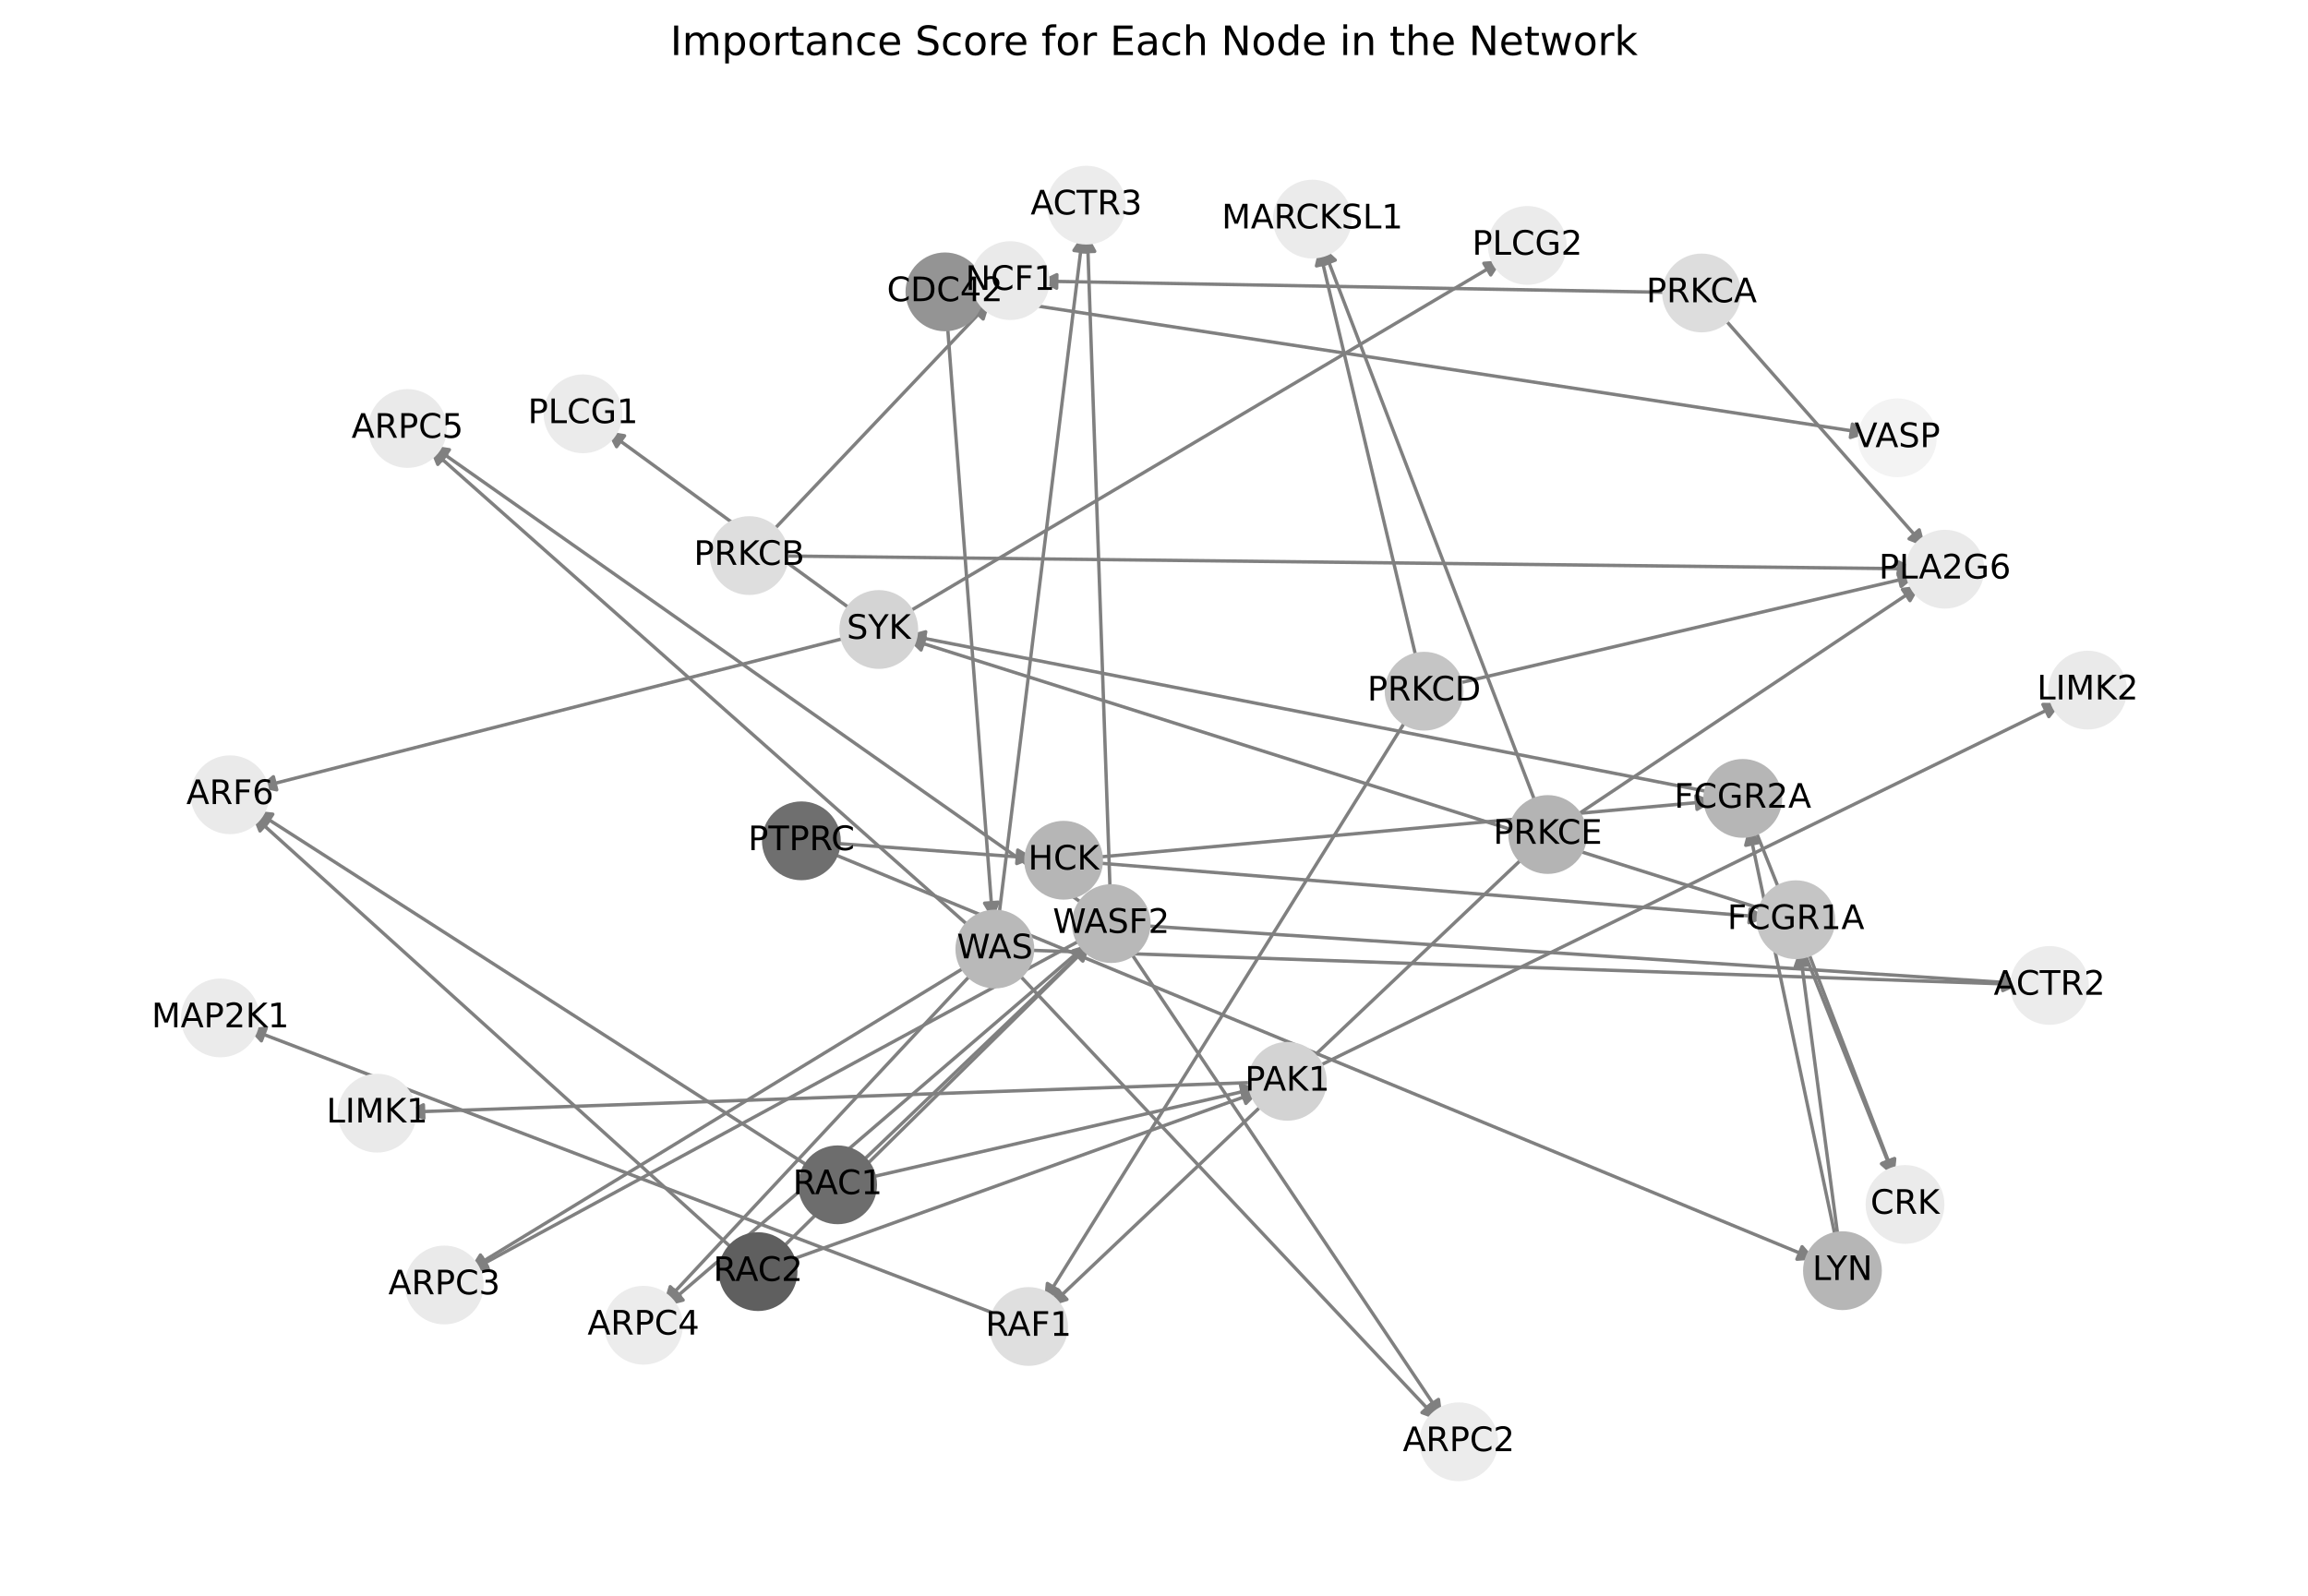 <?xml version="1.0" encoding="utf-8" standalone="no"?>
<!DOCTYPE svg PUBLIC "-//W3C//DTD SVG 1.1//EN"
  "http://www.w3.org/Graphics/SVG/1.1/DTD/svg11.dtd">
<!-- Created with matplotlib (https://matplotlib.org/) -->
<svg height="473.038pt" version="1.1" viewBox="0 0 684 473.038" width="684pt" xmlns="http://www.w3.org/2000/svg" xmlns:xlink="http://www.w3.org/1999/xlink">
 <defs>
  <style type="text/css">*{stroke-linecap:butt;stroke-linejoin:round;}</style>
 </defs>
 <g id="figure_1">
  <g id="patch_1">
   <path d="M 0 473.038 
L 684 473.038 
L 684 0 
L 0 0 
z
" style="fill:#ffffff;"/>
  </g>
  <g id="axes_1">
   <g id="patch_2">
    <path clip-path="url(#p91c23adacd)" d="M 507.981 234.986 
Q 388.459 211.616 270.035 188.459 
" style="fill:none;stroke:#808080;stroke-linecap:round;"/>
    <path clip-path="url(#p91c23adacd)" d="M 273.576 191.19 
L 270.035 188.459 
L 274.344 187.264 
L 273.576 191.19 
z
" style="fill:#808080;stroke:#808080;stroke-linecap:round;"/>
   </g>
   <g id="patch_3">
    <path clip-path="url(#p91c23adacd)" d="M 519.691 244.688 
Q 540.525 296.823 560.943 347.92 
" style="fill:none;stroke:#808080;stroke-linecap:round;"/>
    <path clip-path="url(#p91c23adacd)" d="M 561.316 343.464 
L 560.943 347.92 
L 557.601 344.948 
L 561.316 343.464 
z
" style="fill:#808080;stroke:#808080;stroke-linecap:round;"/>
   </g>
   <g id="patch_4">
    <path clip-path="url(#p91c23adacd)" d="M 523.967 269.99 
Q 396.329 229.593 269.756 189.533 
" style="fill:none;stroke:#808080;stroke-linecap:round;"/>
    <path clip-path="url(#p91c23adacd)" d="M 272.966 192.646 
L 269.756 189.533 
L 274.173 188.833 
L 272.966 192.646 
z
" style="fill:#808080;stroke:#808080;stroke-linecap:round;"/>
   </g>
   <g id="patch_5">
    <path clip-path="url(#p91c23adacd)" d="M 535.323 280.688 
Q 548.397 314.8 561.071 347.868 
" style="fill:none;stroke:#808080;stroke-linecap:round;"/>
    <path clip-path="url(#p91c23adacd)" d="M 561.507 343.417 
L 561.071 347.868 
L 557.772 344.849 
L 561.507 343.417 
z
" style="fill:#808080;stroke:#808080;stroke-linecap:round;"/>
   </g>
   <g id="patch_6">
    <path clip-path="url(#p91c23adacd)" d="M 252.041 188.721 
Q 164.3 211.075 77.642 233.153 
" style="fill:none;stroke:#808080;stroke-linecap:round;"/>
    <path clip-path="url(#p91c23adacd)" d="M 82.012 234.103 
L 77.642 233.153 
L 81.024 230.227 
L 82.012 234.103 
z
" style="fill:#808080;stroke:#808080;stroke-linecap:round;"/>
   </g>
   <g id="patch_7">
    <path clip-path="url(#p91c23adacd)" d="M 253.439 181.481 
Q 216.608 154.619 180.68 128.416 
" style="fill:none;stroke:#808080;stroke-linecap:round;"/>
    <path clip-path="url(#p91c23adacd)" d="M 182.733 132.388 
L 180.68 128.416 
L 185.09 129.157 
L 182.733 132.388 
z
" style="fill:#808080;stroke:#808080;stroke-linecap:round;"/>
   </g>
   <g id="patch_8">
    <path clip-path="url(#p91c23adacd)" d="M 267.887 182.169 
Q 356.532 129.663 444.216 77.727 
" style="fill:none;stroke:#808080;stroke-linecap:round;"/>
    <path clip-path="url(#p91c23adacd)" d="M 439.755 78.044 
L 444.216 77.727 
L 441.794 81.486 
L 439.755 78.044 
z
" style="fill:#808080;stroke:#808080;stroke-linecap:round;"/>
   </g>
   <g id="patch_9">
    <path clip-path="url(#p91c23adacd)" d="M 246.135 249.861 
Q 276.355 252.099 305.459 254.254 
" style="fill:none;stroke:#808080;stroke-linecap:round;"/>
    <path clip-path="url(#p91c23adacd)" d="M 301.618 251.964 
L 305.459 254.254 
L 301.322 255.953 
L 301.618 251.964 
z
" style="fill:#808080;stroke:#808080;stroke-linecap:round;"/>
   </g>
   <g id="patch_10">
    <path clip-path="url(#p91c23adacd)" d="M 245.503 252.527 
Q 391.767 312.928 536.998 372.901 
" style="fill:none;stroke:#808080;stroke-linecap:round;"/>
    <path clip-path="url(#p91c23adacd)" d="M 534.064 369.526 
L 536.998 372.901 
L 532.537 373.223 
L 534.064 369.526 
z
" style="fill:#808080;stroke:#808080;stroke-linecap:round;"/>
   </g>
   <g id="patch_11">
    <path clip-path="url(#p91c23adacd)" d="M 296.732 390.081 
Q 185.064 347.442 74.44 305.201 
" style="fill:none;stroke:#808080;stroke-linecap:round;"/>
    <path clip-path="url(#p91c23adacd)" d="M 77.464 308.497 
L 74.44 305.201 
L 78.891 304.76 
L 77.464 308.497 
z
" style="fill:#808080;stroke:#808080;stroke-linecap:round;"/>
   </g>
   <g id="patch_12">
    <path clip-path="url(#p91c23adacd)" d="M 280.695 95.145 
Q 287.437 183.901 294.093 271.542 
" style="fill:none;stroke:#808080;stroke-linecap:round;"/>
    <path clip-path="url(#p91c23adacd)" d="M 295.784 267.402 
L 294.093 271.542 
L 291.796 267.705 
L 295.784 267.402 
z
" style="fill:#808080;stroke:#808080;stroke-linecap:round;"/>
   </g>
   <g id="patch_13">
    <path clip-path="url(#p91c23adacd)" d="M 288.597 87.822 
Q 421.166 108.14 552.63 128.288 
" style="fill:none;stroke:#808080;stroke-linecap:round;"/>
    <path clip-path="url(#p91c23adacd)" d="M 548.979 125.706 
L 552.63 128.288 
L 548.373 129.659 
L 548.979 125.706 
z
" style="fill:#808080;stroke:#808080;stroke-linecap:round;"/>
   </g>
   <g id="patch_14">
    <path clip-path="url(#p91c23adacd)" d="M 303.49 281.594 
Q 451.107 286.69 597.607 291.749 
" style="fill:none;stroke:#808080;stroke-linecap:round;"/>
    <path clip-path="url(#p91c23adacd)" d="M 593.679 289.612 
L 597.607 291.749 
L 593.541 293.609 
L 593.679 289.612 
z
" style="fill:#808080;stroke:#808080;stroke-linecap:round;"/>
   </g>
   <g id="patch_15">
    <path clip-path="url(#p91c23adacd)" d="M 295.891 272.699 
Q 308.393 171.051 320.758 70.512 
" style="fill:none;stroke:#808080;stroke-linecap:round;"/>
    <path clip-path="url(#p91c23adacd)" d="M 318.285 74.238 
L 320.758 70.512 
L 322.255 74.726 
L 318.285 74.238 
z
" style="fill:#808080;stroke:#808080;stroke-linecap:round;"/>
   </g>
   <g id="patch_16">
    <path clip-path="url(#p91c23adacd)" d="M 288.356 275.553 
Q 207.799 204.151 128.08 133.49 
" style="fill:none;stroke:#808080;stroke-linecap:round;"/>
    <path clip-path="url(#p91c23adacd)" d="M 129.747 137.64 
L 128.08 133.49 
L 132.4 134.647 
L 129.747 137.64 
z
" style="fill:#808080;stroke:#808080;stroke-linecap:round;"/>
   </g>
   <g id="patch_17">
    <path clip-path="url(#p91c23adacd)" d="M 288.926 287.621 
Q 242.765 337.049 197.367 385.659 
" style="fill:none;stroke:#808080;stroke-linecap:round;"/>
    <path clip-path="url(#p91c23adacd)" d="M 201.559 384.101 
L 197.367 385.659 
L 198.635 381.371 
L 201.559 384.101 
z
" style="fill:#808080;stroke:#808080;stroke-linecap:round;"/>
   </g>
   <g id="patch_18">
    <path clip-path="url(#p91c23adacd)" d="M 287.442 285.806 
Q 213.252 331.082 140.016 375.776 
" style="fill:none;stroke:#808080;stroke-linecap:round;"/>
    <path clip-path="url(#p91c23adacd)" d="M 144.472 375.4 
L 140.016 375.776 
L 142.388 371.986 
L 144.472 375.4 
z
" style="fill:#808080;stroke:#808080;stroke-linecap:round;"/>
   </g>
   <g id="patch_19">
    <path clip-path="url(#p91c23adacd)" d="M 300.769 287.6 
Q 363.576 354.322 425.617 420.231 
" style="fill:none;stroke:#808080;stroke-linecap:round;"/>
    <path clip-path="url(#p91c23adacd)" d="M 424.332 415.948 
L 425.617 420.231 
L 421.419 418.689 
L 424.332 415.948 
z
" style="fill:#808080;stroke:#808080;stroke-linecap:round;"/>
   </g>
   <g id="patch_20">
    <path clip-path="url(#p91c23adacd)" d="M 372.859 320.804 
Q 246.643 325.222 121.546 329.601 
" style="fill:none;stroke:#808080;stroke-linecap:round;"/>
    <path clip-path="url(#p91c23adacd)" d="M 125.613 331.459 
L 121.546 329.601 
L 125.473 327.462 
L 125.613 331.459 
z
" style="fill:#808080;stroke:#808080;stroke-linecap:round;"/>
   </g>
   <g id="patch_21">
    <path clip-path="url(#p91c23adacd)" d="M 389.292 316.699 
Q 500.102 262.526 609.908 208.844 
" style="fill:none;stroke:#808080;stroke-linecap:round;"/>
    <path clip-path="url(#p91c23adacd)" d="M 605.436 208.804 
L 609.908 208.844 
L 607.193 212.397 
L 605.436 208.804 
z
" style="fill:#808080;stroke:#808080;stroke-linecap:round;"/>
   </g>
   <g id="patch_22">
    <path clip-path="url(#p91c23adacd)" d="M 323.846 255.677 
Q 423.719 263.79 522.477 271.811 
" style="fill:none;stroke:#808080;stroke-linecap:round;"/>
    <path clip-path="url(#p91c23adacd)" d="M 518.652 269.494 
L 522.477 271.811 
L 518.328 273.481 
L 518.652 269.494 
z
" style="fill:#808080;stroke:#808080;stroke-linecap:round;"/>
   </g>
   <g id="patch_23">
    <path clip-path="url(#p91c23adacd)" d="M 323.84 254.191 
Q 415.846 245.812 506.738 237.535 
" style="fill:none;stroke:#808080;stroke-linecap:round;"/>
    <path clip-path="url(#p91c23adacd)" d="M 502.573 235.906 
L 506.738 237.535 
L 502.936 239.889 
L 502.573 235.906 
z
" style="fill:#808080;stroke:#808080;stroke-linecap:round;"/>
   </g>
   <g id="patch_24">
    <path clip-path="url(#p91c23adacd)" d="M 544.893 368.045 
Q 539.129 324.616 533.511 282.295 
" style="fill:none;stroke:#808080;stroke-linecap:round;"/>
    <path clip-path="url(#p91c23adacd)" d="M 532.055 286.523 
L 533.511 282.295 
L 536.02 285.997 
L 532.055 286.523 
z
" style="fill:#808080;stroke:#808080;stroke-linecap:round;"/>
   </g>
   <g id="patch_25">
    <path clip-path="url(#p91c23adacd)" d="M 544.245 368.161 
Q 531.256 306.641 518.498 246.214 
" style="fill:none;stroke:#808080;stroke-linecap:round;"/>
    <path clip-path="url(#p91c23adacd)" d="M 517.368 250.541 
L 518.498 246.214 
L 521.281 249.715 
L 517.368 250.541 
z
" style="fill:#808080;stroke:#808080;stroke-linecap:round;"/>
   </g>
   <g id="patch_26">
    <path clip-path="url(#p91c23adacd)" d="M 417.47 212.225 
Q 363.433 299.021 309.988 384.868 
" style="fill:none;stroke:#808080;stroke-linecap:round;"/>
    <path clip-path="url(#p91c23adacd)" d="M 313.8 382.529 
L 309.988 384.868 
L 310.404 380.415 
L 313.8 382.529 
z
" style="fill:#808080;stroke:#808080;stroke-linecap:round;"/>
   </g>
   <g id="patch_27">
    <path clip-path="url(#p91c23adacd)" d="M 430.483 202.896 
Q 499.219 186.791 566.867 170.941 
" style="fill:none;stroke:#808080;stroke-linecap:round;"/>
    <path clip-path="url(#p91c23adacd)" d="M 562.516 169.907 
L 566.867 170.941 
L 563.428 173.801 
L 562.516 169.907 
z
" style="fill:#808080;stroke:#808080;stroke-linecap:round;"/>
   </g>
   <g id="patch_28">
    <path clip-path="url(#p91c23adacd)" d="M 420.053 196.447 
Q 405.486 134.907 391.177 74.454 
" style="fill:none;stroke:#808080;stroke-linecap:round;"/>
    <path clip-path="url(#p91c23adacd)" d="M 390.152 78.808 
L 391.177 74.454 
L 394.045 77.886 
L 390.152 78.808 
z
" style="fill:#808080;stroke:#808080;stroke-linecap:round;"/>
   </g>
   <g id="patch_29">
    <path clip-path="url(#p91c23adacd)" d="M 452.403 253.307 
Q 381.754 320.26 311.916 386.444 
" style="fill:none;stroke:#808080;stroke-linecap:round;"/>
    <path clip-path="url(#p91c23adacd)" d="M 316.195 385.144 
L 311.916 386.444 
L 313.444 382.241 
L 316.195 385.144 
z
" style="fill:#808080;stroke:#808080;stroke-linecap:round;"/>
   </g>
   <g id="patch_30">
    <path clip-path="url(#p91c23adacd)" d="M 465.89 242.539 
Q 517.537 208.03 568.255 174.143 
" style="fill:none;stroke:#808080;stroke-linecap:round;"/>
    <path clip-path="url(#p91c23adacd)" d="M 563.818 174.702 
L 568.255 174.143 
L 566.04 178.028 
L 563.818 174.702 
z
" style="fill:#808080;stroke:#808080;stroke-linecap:round;"/>
   </g>
   <g id="patch_31">
    <path clip-path="url(#p91c23adacd)" d="M 455.594 239.26 
Q 423.807 156.146 392.419 74.076 
" style="fill:none;stroke:#808080;stroke-linecap:round;"/>
    <path clip-path="url(#p91c23adacd)" d="M 391.98 78.526 
L 392.419 74.076 
L 395.716 77.097 
L 391.98 78.526 
z
" style="fill:#808080;stroke:#808080;stroke-linecap:round;"/>
   </g>
   <g id="patch_32">
    <path clip-path="url(#p91c23adacd)" d="M 256.681 349.237 
Q 314.878 335.84 371.987 322.694 
" style="fill:none;stroke:#808080;stroke-linecap:round;"/>
    <path clip-path="url(#p91c23adacd)" d="M 367.64 321.642 
L 371.987 322.694 
L 368.537 325.54 
L 367.64 321.642 
z
" style="fill:#808080;stroke:#808080;stroke-linecap:round;"/>
   </g>
   <g id="patch_33">
    <path clip-path="url(#p91c23adacd)" d="M 240.952 346.5 
Q 158.204 293.374 76.398 240.851 
" style="fill:none;stroke:#808080;stroke-linecap:round;"/>
    <path clip-path="url(#p91c23adacd)" d="M 78.683 244.695 
L 76.398 240.851 
L 80.844 241.329 
L 78.683 244.695 
z
" style="fill:#808080;stroke:#808080;stroke-linecap:round;"/>
   </g>
   <g id="patch_34">
    <path clip-path="url(#p91c23adacd)" d="M 254.505 345.2 
Q 288.785 312.466 322.257 280.504 
" style="fill:none;stroke:#808080;stroke-linecap:round;"/>
    <path clip-path="url(#p91c23adacd)" d="M 317.983 281.82 
L 322.257 280.504 
L 320.746 284.713 
L 317.983 281.82 
z
" style="fill:#808080;stroke:#808080;stroke-linecap:round;"/>
   </g>
   <g id="patch_35">
    <path clip-path="url(#p91c23adacd)" d="M 232.804 373.98 
Q 303.086 348.705 372.316 323.809 
" style="fill:none;stroke:#808080;stroke-linecap:round;"/>
    <path clip-path="url(#p91c23adacd)" d="M 367.875 323.28 
L 372.316 323.809 
L 369.229 327.044 
L 367.875 323.28 
z
" style="fill:#808080;stroke:#808080;stroke-linecap:round;"/>
   </g>
   <g id="patch_36">
    <path clip-path="url(#p91c23adacd)" d="M 218.228 371.107 
Q 146.411 306.24 75.424 242.122 
" style="fill:none;stroke:#808080;stroke-linecap:round;"/>
    <path clip-path="url(#p91c23adacd)" d="M 77.052 246.287 
L 75.424 242.122 
L 79.733 243.319 
L 77.052 246.287 
z
" style="fill:#808080;stroke:#808080;stroke-linecap:round;"/>
   </g>
   <g id="patch_37">
    <path clip-path="url(#p91c23adacd)" d="M 230.822 370.832 
Q 276.993 325.329 322.368 280.612 
" style="fill:none;stroke:#808080;stroke-linecap:round;"/>
    <path clip-path="url(#p91c23adacd)" d="M 318.115 281.995 
L 322.368 280.612 
L 320.922 284.844 
L 318.115 281.995 
z
" style="fill:#808080;stroke:#808080;stroke-linecap:round;"/>
   </g>
   <g id="patch_38">
    <path clip-path="url(#p91c23adacd)" d="M 337.972 274.321 
Q 468.354 282.918 597.621 291.442 
" style="fill:none;stroke:#808080;stroke-linecap:round;"/>
    <path clip-path="url(#p91c23adacd)" d="M 593.761 289.184 
L 597.621 291.442 
L 593.498 293.175 
L 593.761 289.184 
z
" style="fill:#808080;stroke:#808080;stroke-linecap:round;"/>
   </g>
   <g id="patch_39">
    <path clip-path="url(#p91c23adacd)" d="M 329.03 265.098 
Q 325.641 167.28 322.29 70.579 
" style="fill:none;stroke:#808080;stroke-linecap:round;"/>
    <path clip-path="url(#p91c23adacd)" d="M 320.43 74.646 
L 322.29 70.579 
L 324.428 74.508 
L 320.43 74.646 
z
" style="fill:#808080;stroke:#808080;stroke-linecap:round;"/>
   </g>
   <g id="patch_40">
    <path clip-path="url(#p91c23adacd)" d="M 322.248 268.769 
Q 225.045 200.377 128.755 132.628 
" style="fill:none;stroke:#808080;stroke-linecap:round;"/>
    <path clip-path="url(#p91c23adacd)" d="M 130.876 136.565 
L 128.755 132.628 
L 133.178 133.294 
L 130.876 136.565 
z
" style="fill:#808080;stroke:#808080;stroke-linecap:round;"/>
   </g>
   <g id="patch_41">
    <path clip-path="url(#p91c23adacd)" d="M 322.761 279.391 
Q 260.014 333.276 198.115 386.432 
" style="fill:none;stroke:#808080;stroke-linecap:round;"/>
    <path clip-path="url(#p91c23adacd)" d="M 202.452 385.343 
L 198.115 386.432 
L 199.846 382.308 
L 202.452 385.343 
z
" style="fill:#808080;stroke:#808080;stroke-linecap:round;"/>
   </g>
   <g id="patch_42">
    <path clip-path="url(#p91c23adacd)" d="M 321.714 277.878 
Q 230.496 327.312 140.262 376.214 
" style="fill:none;stroke:#808080;stroke-linecap:round;"/>
    <path clip-path="url(#p91c23adacd)" d="M 144.732 376.066 
L 140.262 376.214 
L 142.826 372.549 
L 144.732 376.066 
z
" style="fill:#808080;stroke:#808080;stroke-linecap:round;"/>
   </g>
   <g id="patch_43">
    <path clip-path="url(#p91c23adacd)" d="M 334.152 280.944 
Q 380.825 350.552 426.874 419.231 
" style="fill:none;stroke:#808080;stroke-linecap:round;"/>
    <path clip-path="url(#p91c23adacd)" d="M 426.308 414.795 
L 426.874 419.231 
L 422.986 417.023 
L 426.308 414.795 
z
" style="fill:#808080;stroke:#808080;stroke-linecap:round;"/>
   </g>
   <g id="patch_44">
    <path clip-path="url(#p91c23adacd)" d="M 510.002 93.335 
Q 540.331 127.774 569.922 161.374 
" style="fill:none;stroke:#808080;stroke-linecap:round;"/>
    <path clip-path="url(#p91c23adacd)" d="M 568.779 157.05 
L 569.922 161.374 
L 565.777 159.694 
L 568.779 157.05 
z
" style="fill:#808080;stroke:#808080;stroke-linecap:round;"/>
   </g>
   <g id="patch_45">
    <path clip-path="url(#p91c23adacd)" d="M 495.622 86.681 
Q 401.844 85.004 309.184 83.347 
" style="fill:none;stroke:#808080;stroke-linecap:round;"/>
    <path clip-path="url(#p91c23adacd)" d="M 313.147 85.418 
L 309.184 83.347 
L 313.219 81.419 
L 313.147 85.418 
z
" style="fill:#808080;stroke:#808080;stroke-linecap:round;"/>
   </g>
   <g id="patch_46">
    <path clip-path="url(#p91c23adacd)" d="M 230.691 164.773 
Q 399.208 166.693 566.607 168.6 
" style="fill:none;stroke:#808080;stroke-linecap:round;"/>
    <path clip-path="url(#p91c23adacd)" d="M 562.63 166.555 
L 566.607 168.6 
L 562.585 170.554 
L 562.63 166.555 
z
" style="fill:#808080;stroke:#808080;stroke-linecap:round;"/>
   </g>
   <g id="patch_47">
    <path clip-path="url(#p91c23adacd)" d="M 227.993 158.394 
Q 260.716 123.925 292.669 90.266 
" style="fill:none;stroke:#808080;stroke-linecap:round;"/>
    <path clip-path="url(#p91c23adacd)" d="M 288.465 91.79 
L 292.669 90.266 
L 291.366 94.544 
L 288.465 91.79 
z
" style="fill:#808080;stroke:#808080;stroke-linecap:round;"/>
   </g>
   <g id="PathCollection_1">
    <defs>
     <path d="M 0 11.18 
C 2.965 11.18 5.809 10.002 7.906 7.906 
C 10.002 5.809 11.18 2.965 11.18 -0 
C 11.18 -2.965 10.002 -5.809 7.906 -7.906 
C 5.809 -10.002 2.965 -11.18 0 -11.18 
C -2.965 -11.18 -5.809 -10.002 -7.906 -7.906 
C -10.002 -5.809 -11.18 -2.965 -11.18 0 
C -11.18 2.965 -10.002 5.809 -7.906 7.906 
C -5.809 10.002 -2.965 11.18 0 11.18 
z
" id="C0_0_c906986452"/>
    </defs>
    <g clip-path="url(#p91c23adacd)">
     <use style="fill:#b6b6b6;stroke:#b6b6b6;" x="516.479" xlink:href="#C0_0_c906986452" y="236.648"/>
    </g>
    <g clip-path="url(#p91c23adacd)">
     <use style="fill:#c5c5c5;stroke:#c5c5c5;" x="532.224" xlink:href="#C0_0_c906986452" y="272.603"/>
    </g>
    <g clip-path="url(#p91c23adacd)">
     <use style="fill:#d4d4d4;stroke:#d4d4d4;" x="260.435" xlink:href="#C0_0_c906986452" y="186.582"/>
    </g>
    <g clip-path="url(#p91c23adacd)">
     <use style="fill:#6f6f6f;stroke:#6f6f6f;" x="237.498" xlink:href="#C0_0_c906986452" y="249.221"/>
    </g>
    <g clip-path="url(#p91c23adacd)">
     <use style="fill:#dfdfdf;stroke:#dfdfdf;" x="304.82" xlink:href="#C0_0_c906986452" y="393.169"/>
    </g>
    <g clip-path="url(#p91c23adacd)">
     <use style="fill:#ebebeb;stroke:#ebebeb;" x="65.306" xlink:href="#C0_0_c906986452" y="301.713"/>
    </g>
    <g clip-path="url(#p91c23adacd)">
     <use style="fill:#949494;stroke:#949494;" x="280.04" xlink:href="#C0_0_c906986452" y="86.511"/>
    </g>
    <g clip-path="url(#p91c23adacd)">
     <use style="fill:#b9b9b9;stroke:#b9b9b9;" x="294.834" xlink:href="#C0_0_c906986452" y="281.295"/>
    </g>
    <g clip-path="url(#p91c23adacd)">
     <use style="fill:#ebebeb;stroke:#ebebeb;" x="564.572" xlink:href="#C0_0_c906986452" y="357.003"/>
    </g>
    <g clip-path="url(#p91c23adacd)">
     <use style="fill:#d3d3d3;stroke:#d3d3d3;" x="381.514" xlink:href="#C0_0_c906986452" y="320.501"/>
    </g>
    <g clip-path="url(#p91c23adacd)">
     <use style="fill:#f3f3f3;stroke:#f3f3f3;" x="562.292" xlink:href="#C0_0_c906986452" y="129.769"/>
    </g>
    <g clip-path="url(#p91c23adacd)">
     <use style="fill:#eaeaea;stroke:#eaeaea;" x="576.384" xlink:href="#C0_0_c906986452" y="168.712"/>
    </g>
    <g clip-path="url(#p91c23adacd)">
     <use style="fill:#eaeaea;stroke:#eaeaea;" x="68.167" xlink:href="#C0_0_c906986452" y="235.567"/>
    </g>
    <g clip-path="url(#p91c23adacd)">
     <use style="fill:#eaeaea;stroke:#eaeaea;" x="299.404" xlink:href="#C0_0_c906986452" y="83.172"/>
    </g>
    <g clip-path="url(#p91c23adacd)">
     <use style="fill:#b6b6b6;stroke:#b6b6b6;" x="315.213" xlink:href="#C0_0_c906986452" y="254.976"/>
    </g>
    <g clip-path="url(#p91c23adacd)">
     <use style="fill:#b6b6b6;stroke:#b6b6b6;" x="546.033" xlink:href="#C0_0_c906986452" y="376.632"/>
    </g>
    <g clip-path="url(#p91c23adacd)">
     <use style="fill:#ebebeb;stroke:#ebebeb;" x="172.778" xlink:href="#C0_0_c906986452" y="122.653"/>
    </g>
    <g clip-path="url(#p91c23adacd)">
     <use style="fill:#ebebeb;stroke:#ebebeb;" x="452.628" xlink:href="#C0_0_c906986452" y="72.744"/>
    </g>
    <g clip-path="url(#p91c23adacd)">
     <use style="fill:#c5c5c5;stroke:#c5c5c5;" x="422.047" xlink:href="#C0_0_c906986452" y="204.873"/>
    </g>
    <g clip-path="url(#p91c23adacd)">
     <use style="fill:#b4b4b4;stroke:#b4b4b4;" x="458.688" xlink:href="#C0_0_c906986452" y="247.351"/>
    </g>
    <g clip-path="url(#p91c23adacd)">
     <use style="fill:#6d6d6d;stroke:#6d6d6d;" x="248.241" xlink:href="#C0_0_c906986452" y="351.18"/>
    </g>
    <g clip-path="url(#p91c23adacd)">
     <use style="fill:#5f5f5f;stroke:#5f5f5f;" x="224.654" xlink:href="#C0_0_c906986452" y="376.911"/>
    </g>
    <g clip-path="url(#p91c23adacd)">
     <use style="fill:#b8b8b8;stroke:#b8b8b8;" x="329.33" xlink:href="#C0_0_c906986452" y="273.751"/>
    </g>
    <g clip-path="url(#p91c23adacd)">
     <use style="fill:#ececec;stroke:#ececec;" x="607.382" xlink:href="#C0_0_c906986452" y="292.086"/>
    </g>
    <g clip-path="url(#p91c23adacd)">
     <use style="fill:#ececec;stroke:#ececec;" x="321.952" xlink:href="#C0_0_c906986452" y="60.805"/>
    </g>
    <g clip-path="url(#p91c23adacd)">
     <use style="fill:#eaeaea;stroke:#eaeaea;" x="120.761" xlink:href="#C0_0_c906986452" y="127.003"/>
    </g>
    <g clip-path="url(#p91c23adacd)">
     <use style="fill:#ececec;stroke:#ececec;" x="190.695" xlink:href="#C0_0_c906986452" y="392.803"/>
    </g>
    <g clip-path="url(#p91c23adacd)">
     <use style="fill:#eaeaea;stroke:#eaeaea;" x="131.667" xlink:href="#C0_0_c906986452" y="380.872"/>
    </g>
    <g clip-path="url(#p91c23adacd)">
     <use style="fill:#ececec;stroke:#ececec;" x="432.319" xlink:href="#C0_0_c906986452" y="427.351"/>
    </g>
    <g clip-path="url(#p91c23adacd)">
     <use style="fill:#eaeaea;stroke:#eaeaea;" x="111.771" xlink:href="#C0_0_c906986452" y="329.943"/>
    </g>
    <g clip-path="url(#p91c23adacd)">
     <use style="fill:#eaeaea;stroke:#eaeaea;" x="618.694" xlink:href="#C0_0_c906986452" y="204.548"/>
    </g>
    <g clip-path="url(#p91c23adacd)">
     <use style="fill:#ebebeb;stroke:#ebebeb;" x="388.926" xlink:href="#C0_0_c906986452" y="64.943"/>
    </g>
    <g clip-path="url(#p91c23adacd)">
     <use style="fill:#dddddd;stroke:#dddddd;" x="504.278" xlink:href="#C0_0_c906986452" y="86.836"/>
    </g>
    <g clip-path="url(#p91c23adacd)">
     <use style="fill:#dedede;stroke:#dedede;" x="222.031" xlink:href="#C0_0_c906986452" y="164.674"/>
    </g>
   </g>
   <g id="text_1">
    <g clip-path="url(#p91c23adacd)">
     <!-- FCGR2A -->
     <g transform="translate(496.161 239.407)scale(0.1 -0.1)">
      <defs>
       <path d="M 9.812 72.906 
L 51.703 72.906 
L 51.703 64.594 
L 19.672 64.594 
L 19.672 43.109 
L 48.578 43.109 
L 48.578 34.812 
L 19.672 34.812 
L 19.672 0 
L 9.812 0 
z
" id="DejaVuSans-70"/>
       <path d="M 64.406 67.281 
L 64.406 56.891 
Q 59.422 61.531 53.781 63.812 
Q 48.141 66.109 41.797 66.109 
Q 29.297 66.109 22.656 58.469 
Q 16.016 50.828 16.016 36.375 
Q 16.016 21.969 22.656 14.328 
Q 29.297 6.688 41.797 6.688 
Q 48.141 6.688 53.781 8.984 
Q 59.422 11.281 64.406 15.922 
L 64.406 5.609 
Q 59.234 2.094 53.438 0.328 
Q 47.656 -1.422 41.219 -1.422 
Q 24.656 -1.422 15.125 8.703 
Q 5.609 18.844 5.609 36.375 
Q 5.609 53.953 15.125 64.078 
Q 24.656 74.219 41.219 74.219 
Q 47.75 74.219 53.531 72.484 
Q 59.328 70.75 64.406 67.281 
z
" id="DejaVuSans-67"/>
       <path d="M 59.516 10.406 
L 59.516 29.984 
L 43.406 29.984 
L 43.406 38.094 
L 69.281 38.094 
L 69.281 6.781 
Q 63.578 2.734 56.688 0.656 
Q 49.812 -1.422 42 -1.422 
Q 24.906 -1.422 15.25 8.562 
Q 5.609 18.562 5.609 36.375 
Q 5.609 54.25 15.25 64.234 
Q 24.906 74.219 42 74.219 
Q 49.125 74.219 55.547 72.453 
Q 61.969 70.703 67.391 67.281 
L 67.391 56.781 
Q 61.922 61.422 55.766 63.766 
Q 49.609 66.109 42.828 66.109 
Q 29.438 66.109 22.719 58.641 
Q 16.016 51.172 16.016 36.375 
Q 16.016 21.625 22.719 14.156 
Q 29.438 6.688 42.828 6.688 
Q 48.047 6.688 52.141 7.594 
Q 56.25 8.5 59.516 10.406 
z
" id="DejaVuSans-71"/>
       <path d="M 44.391 34.188 
Q 47.562 33.109 50.562 29.594 
Q 53.562 26.078 56.594 19.922 
L 66.609 0 
L 56 0 
L 46.688 18.703 
Q 43.062 26.031 39.672 28.422 
Q 36.281 30.812 30.422 30.812 
L 19.672 30.812 
L 19.672 0 
L 9.812 0 
L 9.812 72.906 
L 32.078 72.906 
Q 44.578 72.906 50.734 67.672 
Q 56.891 62.453 56.891 51.906 
Q 56.891 45.016 53.688 40.469 
Q 50.484 35.938 44.391 34.188 
z
M 19.672 64.797 
L 19.672 38.922 
L 32.078 38.922 
Q 39.203 38.922 42.844 42.219 
Q 46.484 45.516 46.484 51.906 
Q 46.484 58.297 42.844 61.547 
Q 39.203 64.797 32.078 64.797 
z
" id="DejaVuSans-82"/>
       <path d="M 19.188 8.297 
L 53.609 8.297 
L 53.609 0 
L 7.328 0 
L 7.328 8.297 
Q 12.938 14.109 22.625 23.891 
Q 32.328 33.688 34.812 36.531 
Q 39.547 41.844 41.422 45.531 
Q 43.312 49.219 43.312 52.781 
Q 43.312 58.594 39.234 62.25 
Q 35.156 65.922 28.609 65.922 
Q 23.969 65.922 18.812 64.312 
Q 13.672 62.703 7.812 59.422 
L 7.812 69.391 
Q 13.766 71.781 18.938 73 
Q 24.125 74.219 28.422 74.219 
Q 39.75 74.219 46.484 68.547 
Q 53.219 62.891 53.219 53.422 
Q 53.219 48.922 51.531 44.891 
Q 49.859 40.875 45.406 35.406 
Q 44.188 33.984 37.641 27.219 
Q 31.109 20.453 19.188 8.297 
z
" id="DejaVuSans-50"/>
       <path d="M 34.188 63.188 
L 20.797 26.906 
L 47.609 26.906 
z
M 28.609 72.906 
L 39.797 72.906 
L 67.578 0 
L 57.328 0 
L 50.688 18.703 
L 17.828 18.703 
L 11.188 0 
L 0.781 0 
z
" id="DejaVuSans-65"/>
      </defs>
      <use xlink:href="#DejaVuSans-70"/>
      <use x="57.52" xlink:href="#DejaVuSans-67"/>
      <use x="127.344" xlink:href="#DejaVuSans-71"/>
      <use x="204.834" xlink:href="#DejaVuSans-82"/>
      <use x="274.316" xlink:href="#DejaVuSans-50"/>
      <use x="337.939" xlink:href="#DejaVuSans-65"/>
     </g>
    </g>
   </g>
   <g id="text_2">
    <g clip-path="url(#p91c23adacd)">
     <!-- FCGR1A -->
     <g transform="translate(511.907 275.363)scale(0.1 -0.1)">
      <defs>
       <path d="M 12.406 8.297 
L 28.516 8.297 
L 28.516 63.922 
L 10.984 60.406 
L 10.984 69.391 
L 28.422 72.906 
L 38.281 72.906 
L 38.281 8.297 
L 54.391 8.297 
L 54.391 0 
L 12.406 0 
z
" id="DejaVuSans-49"/>
      </defs>
      <use xlink:href="#DejaVuSans-70"/>
      <use x="57.52" xlink:href="#DejaVuSans-67"/>
      <use x="127.344" xlink:href="#DejaVuSans-71"/>
      <use x="204.834" xlink:href="#DejaVuSans-82"/>
      <use x="274.316" xlink:href="#DejaVuSans-49"/>
      <use x="337.939" xlink:href="#DejaVuSans-65"/>
     </g>
    </g>
   </g>
   <g id="text_3">
    <g clip-path="url(#p91c23adacd)">
     <!-- SYK -->
     <g transform="translate(250.928 189.342)scale(0.1 -0.1)">
      <defs>
       <path d="M 53.516 70.516 
L 53.516 60.891 
Q 47.906 63.578 42.922 64.891 
Q 37.938 66.219 33.297 66.219 
Q 25.25 66.219 20.875 63.094 
Q 16.5 59.969 16.5 54.203 
Q 16.5 49.359 19.406 46.891 
Q 22.312 44.438 30.422 42.922 
L 36.375 41.703 
Q 47.406 39.594 52.656 34.297 
Q 57.906 29 57.906 20.125 
Q 57.906 9.516 50.797 4.047 
Q 43.703 -1.422 29.984 -1.422 
Q 24.812 -1.422 18.969 -0.25 
Q 13.141 0.922 6.891 3.219 
L 6.891 13.375 
Q 12.891 10.016 18.656 8.297 
Q 24.422 6.594 29.984 6.594 
Q 38.422 6.594 43.016 9.906 
Q 47.609 13.234 47.609 19.391 
Q 47.609 24.75 44.312 27.781 
Q 41.016 30.812 33.5 32.328 
L 27.484 33.5 
Q 16.453 35.688 11.516 40.375 
Q 6.594 45.062 6.594 53.422 
Q 6.594 63.094 13.406 68.656 
Q 20.219 74.219 32.172 74.219 
Q 37.312 74.219 42.625 73.281 
Q 47.953 72.359 53.516 70.516 
z
" id="DejaVuSans-83"/>
       <path d="M -0.203 72.906 
L 10.406 72.906 
L 30.609 42.922 
L 50.688 72.906 
L 61.281 72.906 
L 35.5 34.719 
L 35.5 0 
L 25.594 0 
L 25.594 34.719 
z
" id="DejaVuSans-89"/>
       <path d="M 9.812 72.906 
L 19.672 72.906 
L 19.672 42.094 
L 52.391 72.906 
L 65.094 72.906 
L 28.906 38.922 
L 67.672 0 
L 54.688 0 
L 19.672 35.109 
L 19.672 0 
L 9.812 0 
z
" id="DejaVuSans-75"/>
      </defs>
      <use xlink:href="#DejaVuSans-83"/>
      <use x="63.477" xlink:href="#DejaVuSans-89"/>
      <use x="124.561" xlink:href="#DejaVuSans-75"/>
     </g>
    </g>
   </g>
   <g id="text_4">
    <g clip-path="url(#p91c23adacd)">
     <!-- PTPRC -->
     <g transform="translate(221.698 251.981)scale(0.1 -0.1)">
      <defs>
       <path d="M 19.672 64.797 
L 19.672 37.406 
L 32.078 37.406 
Q 38.969 37.406 42.719 40.969 
Q 46.484 44.531 46.484 51.125 
Q 46.484 57.672 42.719 61.234 
Q 38.969 64.797 32.078 64.797 
z
M 9.812 72.906 
L 32.078 72.906 
Q 44.344 72.906 50.609 67.359 
Q 56.891 61.812 56.891 51.125 
Q 56.891 40.328 50.609 34.812 
Q 44.344 29.297 32.078 29.297 
L 19.672 29.297 
L 19.672 0 
L 9.812 0 
z
" id="DejaVuSans-80"/>
       <path d="M -0.297 72.906 
L 61.375 72.906 
L 61.375 64.594 
L 35.5 64.594 
L 35.5 0 
L 25.594 0 
L 25.594 64.594 
L -0.297 64.594 
z
" id="DejaVuSans-84"/>
      </defs>
      <use xlink:href="#DejaVuSans-80"/>
      <use x="60.303" xlink:href="#DejaVuSans-84"/>
      <use x="121.387" xlink:href="#DejaVuSans-80"/>
      <use x="181.689" xlink:href="#DejaVuSans-82"/>
      <use x="246.172" xlink:href="#DejaVuSans-67"/>
     </g>
    </g>
   </g>
   <g id="text_5">
    <g clip-path="url(#p91c23adacd)">
     <!-- RAF1 -->
     <g transform="translate(292.068 395.929)scale(0.1 -0.1)">
      <use xlink:href="#DejaVuSans-82"/>
      <use x="65.482" xlink:href="#DejaVuSans-65"/>
      <use x="133.891" xlink:href="#DejaVuSans-70"/>
      <use x="191.41" xlink:href="#DejaVuSans-49"/>
     </g>
    </g>
   </g>
   <g id="text_6">
    <g clip-path="url(#p91c23adacd)">
     <!-- MAP2K1 -->
     <g transform="translate(44.915 304.473)scale(0.1 -0.1)">
      <defs>
       <path d="M 9.812 72.906 
L 24.516 72.906 
L 43.109 23.297 
L 61.812 72.906 
L 76.516 72.906 
L 76.516 0 
L 66.891 0 
L 66.891 64.016 
L 48.094 14.016 
L 38.188 14.016 
L 19.391 64.016 
L 19.391 0 
L 9.812 0 
z
" id="DejaVuSans-77"/>
      </defs>
      <use xlink:href="#DejaVuSans-77"/>
      <use x="86.279" xlink:href="#DejaVuSans-65"/>
      <use x="154.688" xlink:href="#DejaVuSans-80"/>
      <use x="214.99" xlink:href="#DejaVuSans-50"/>
      <use x="278.613" xlink:href="#DejaVuSans-75"/>
      <use x="344.189" xlink:href="#DejaVuSans-49"/>
     </g>
    </g>
   </g>
   <g id="text_7">
    <g clip-path="url(#p91c23adacd)">
     <!-- CDC42 -->
     <g transform="translate(262.844 89.27)scale(0.1 -0.1)">
      <defs>
       <path d="M 19.672 64.797 
L 19.672 8.109 
L 31.594 8.109 
Q 46.688 8.109 53.688 14.938 
Q 60.688 21.781 60.688 36.531 
Q 60.688 51.172 53.688 57.984 
Q 46.688 64.797 31.594 64.797 
z
M 9.812 72.906 
L 30.078 72.906 
Q 51.266 72.906 61.172 64.094 
Q 71.094 55.281 71.094 36.531 
Q 71.094 17.672 61.125 8.828 
Q 51.172 0 30.078 0 
L 9.812 0 
z
" id="DejaVuSans-68"/>
       <path d="M 37.797 64.312 
L 12.891 25.391 
L 37.797 25.391 
z
M 35.203 72.906 
L 47.609 72.906 
L 47.609 25.391 
L 58.016 25.391 
L 58.016 17.188 
L 47.609 17.188 
L 47.609 0 
L 37.797 0 
L 37.797 17.188 
L 4.891 17.188 
L 4.891 26.703 
z
" id="DejaVuSans-52"/>
      </defs>
      <use xlink:href="#DejaVuSans-67"/>
      <use x="69.824" xlink:href="#DejaVuSans-68"/>
      <use x="146.826" xlink:href="#DejaVuSans-67"/>
      <use x="216.65" xlink:href="#DejaVuSans-52"/>
      <use x="280.273" xlink:href="#DejaVuSans-50"/>
     </g>
    </g>
   </g>
   <g id="text_8">
    <g clip-path="url(#p91c23adacd)">
     <!-- WAS -->
     <g transform="translate(283.571 284.054)scale(0.1 -0.1)">
      <defs>
       <path d="M 3.328 72.906 
L 13.281 72.906 
L 28.609 11.281 
L 43.891 72.906 
L 54.984 72.906 
L 70.312 11.281 
L 85.594 72.906 
L 95.609 72.906 
L 77.297 0 
L 64.891 0 
L 49.516 63.281 
L 33.984 0 
L 21.578 0 
z
" id="DejaVuSans-87"/>
      </defs>
      <use xlink:href="#DejaVuSans-87"/>
      <use x="93.377" xlink:href="#DejaVuSans-65"/>
      <use x="161.785" xlink:href="#DejaVuSans-83"/>
     </g>
    </g>
   </g>
   <g id="text_9">
    <g clip-path="url(#p91c23adacd)">
     <!-- CRK -->
     <g transform="translate(554.328 359.762)scale(0.1 -0.1)">
      <use xlink:href="#DejaVuSans-67"/>
      <use x="69.824" xlink:href="#DejaVuSans-82"/>
      <use x="139.307" xlink:href="#DejaVuSans-75"/>
     </g>
    </g>
   </g>
   <g id="text_10">
    <g clip-path="url(#p91c23adacd)">
     <!-- PAK1 -->
     <g transform="translate(368.938 323.26)scale(0.1 -0.1)">
      <use xlink:href="#DejaVuSans-80"/>
      <use x="53.928" xlink:href="#DejaVuSans-65"/>
      <use x="122.336" xlink:href="#DejaVuSans-75"/>
      <use x="187.912" xlink:href="#DejaVuSans-49"/>
     </g>
    </g>
   </g>
   <g id="text_11">
    <g clip-path="url(#p91c23adacd)">
     <!-- VASP -->
     <g transform="translate(549.581 132.529)scale(0.1 -0.1)">
      <defs>
       <path d="M 28.609 0 
L 0.781 72.906 
L 11.078 72.906 
L 34.188 11.531 
L 57.328 72.906 
L 67.578 72.906 
L 39.797 0 
z
" id="DejaVuSans-86"/>
      </defs>
      <use xlink:href="#DejaVuSans-86"/>
      <use x="62.033" xlink:href="#DejaVuSans-65"/>
      <use x="130.441" xlink:href="#DejaVuSans-83"/>
      <use x="193.918" xlink:href="#DejaVuSans-80"/>
     </g>
    </g>
   </g>
   <g id="text_12">
    <g clip-path="url(#p91c23adacd)">
     <!-- PLA2G6 -->
     <g transform="translate(556.813 171.471)scale(0.1 -0.1)">
      <defs>
       <path d="M 9.812 72.906 
L 19.672 72.906 
L 19.672 8.297 
L 55.172 8.297 
L 55.172 0 
L 9.812 0 
z
" id="DejaVuSans-76"/>
       <path d="M 33.016 40.375 
Q 26.375 40.375 22.484 35.828 
Q 18.609 31.297 18.609 23.391 
Q 18.609 15.531 22.484 10.953 
Q 26.375 6.391 33.016 6.391 
Q 39.656 6.391 43.531 10.953 
Q 47.406 15.531 47.406 23.391 
Q 47.406 31.297 43.531 35.828 
Q 39.656 40.375 33.016 40.375 
z
M 52.594 71.297 
L 52.594 62.312 
Q 48.875 64.062 45.094 64.984 
Q 41.312 65.922 37.594 65.922 
Q 27.828 65.922 22.672 59.328 
Q 17.531 52.734 16.797 39.406 
Q 19.672 43.656 24.016 45.922 
Q 28.375 48.188 33.594 48.188 
Q 44.578 48.188 50.953 41.516 
Q 57.328 34.859 57.328 23.391 
Q 57.328 12.156 50.688 5.359 
Q 44.047 -1.422 33.016 -1.422 
Q 20.359 -1.422 13.672 8.266 
Q 6.984 17.969 6.984 36.375 
Q 6.984 53.656 15.188 63.938 
Q 23.391 74.219 37.203 74.219 
Q 40.922 74.219 44.703 73.484 
Q 48.484 72.75 52.594 71.297 
z
" id="DejaVuSans-54"/>
      </defs>
      <use xlink:href="#DejaVuSans-80"/>
      <use x="60.303" xlink:href="#DejaVuSans-76"/>
      <use x="118.266" xlink:href="#DejaVuSans-65"/>
      <use x="186.674" xlink:href="#DejaVuSans-50"/>
      <use x="250.297" xlink:href="#DejaVuSans-71"/>
      <use x="327.787" xlink:href="#DejaVuSans-54"/>
     </g>
    </g>
   </g>
   <g id="text_13">
    <g clip-path="url(#p91c23adacd)">
     <!-- ARF6 -->
     <g transform="translate(55.215 238.326)scale(0.1 -0.1)">
      <use xlink:href="#DejaVuSans-65"/>
      <use x="68.408" xlink:href="#DejaVuSans-82"/>
      <use x="137.891" xlink:href="#DejaVuSans-70"/>
      <use x="195.41" xlink:href="#DejaVuSans-54"/>
     </g>
    </g>
   </g>
   <g id="text_14">
    <g clip-path="url(#p91c23adacd)">
     <!-- NCF1 -->
     <g transform="translate(286.115 85.932)scale(0.1 -0.1)">
      <defs>
       <path d="M 9.812 72.906 
L 23.094 72.906 
L 55.422 11.922 
L 55.422 72.906 
L 64.984 72.906 
L 64.984 0 
L 51.703 0 
L 19.391 60.984 
L 19.391 0 
L 9.812 0 
z
" id="DejaVuSans-78"/>
      </defs>
      <use xlink:href="#DejaVuSans-78"/>
      <use x="74.805" xlink:href="#DejaVuSans-67"/>
      <use x="144.629" xlink:href="#DejaVuSans-70"/>
      <use x="202.148" xlink:href="#DejaVuSans-49"/>
     </g>
    </g>
   </g>
   <g id="text_15">
    <g clip-path="url(#p91c23adacd)">
     <!-- HCK -->
     <g transform="translate(304.683 257.736)scale(0.1 -0.1)">
      <defs>
       <path d="M 9.812 72.906 
L 19.672 72.906 
L 19.672 43.016 
L 55.516 43.016 
L 55.516 72.906 
L 65.375 72.906 
L 65.375 0 
L 55.516 0 
L 55.516 34.719 
L 19.672 34.719 
L 19.672 0 
L 9.812 0 
z
" id="DejaVuSans-72"/>
      </defs>
      <use xlink:href="#DejaVuSans-72"/>
      <use x="75.195" xlink:href="#DejaVuSans-67"/>
      <use x="145.02" xlink:href="#DejaVuSans-75"/>
     </g>
    </g>
   </g>
   <g id="text_16">
    <g clip-path="url(#p91c23adacd)">
     <!-- LYN -->
     <g transform="translate(537.115 379.392)scale(0.1 -0.1)">
      <use xlink:href="#DejaVuSans-76"/>
      <use x="42.463" xlink:href="#DejaVuSans-89"/>
      <use x="103.547" xlink:href="#DejaVuSans-78"/>
     </g>
    </g>
   </g>
   <g id="text_17">
    <g clip-path="url(#p91c23adacd)">
     <!-- PLCG1 -->
     <g transform="translate(156.431 125.412)scale(0.1 -0.1)">
      <use xlink:href="#DejaVuSans-80"/>
      <use x="60.303" xlink:href="#DejaVuSans-76"/>
      <use x="116.016" xlink:href="#DejaVuSans-67"/>
      <use x="185.84" xlink:href="#DejaVuSans-71"/>
      <use x="263.33" xlink:href="#DejaVuSans-49"/>
     </g>
    </g>
   </g>
   <g id="text_18">
    <g clip-path="url(#p91c23adacd)">
     <!-- PLCG2 -->
     <g transform="translate(436.281 75.503)scale(0.1 -0.1)">
      <use xlink:href="#DejaVuSans-80"/>
      <use x="60.303" xlink:href="#DejaVuSans-76"/>
      <use x="116.016" xlink:href="#DejaVuSans-67"/>
      <use x="185.84" xlink:href="#DejaVuSans-71"/>
      <use x="263.33" xlink:href="#DejaVuSans-50"/>
     </g>
    </g>
   </g>
   <g id="text_19">
    <g clip-path="url(#p91c23adacd)">
     <!-- PRKCD -->
     <g transform="translate(405.213 207.632)scale(0.1 -0.1)">
      <use xlink:href="#DejaVuSans-80"/>
      <use x="60.303" xlink:href="#DejaVuSans-82"/>
      <use x="129.785" xlink:href="#DejaVuSans-75"/>
      <use x="189.861" xlink:href="#DejaVuSans-67"/>
      <use x="259.686" xlink:href="#DejaVuSans-68"/>
     </g>
    </g>
   </g>
   <g id="text_20">
    <g clip-path="url(#p91c23adacd)">
     <!-- PRKCE -->
     <g transform="translate(442.545 250.11)scale(0.1 -0.1)">
      <defs>
       <path d="M 9.812 72.906 
L 55.906 72.906 
L 55.906 64.594 
L 19.672 64.594 
L 19.672 43.016 
L 54.391 43.016 
L 54.391 34.719 
L 19.672 34.719 
L 19.672 8.297 
L 56.781 8.297 
L 56.781 0 
L 9.812 0 
z
" id="DejaVuSans-69"/>
      </defs>
      <use xlink:href="#DejaVuSans-80"/>
      <use x="60.303" xlink:href="#DejaVuSans-82"/>
      <use x="129.785" xlink:href="#DejaVuSans-75"/>
      <use x="189.861" xlink:href="#DejaVuSans-67"/>
      <use x="259.686" xlink:href="#DejaVuSans-69"/>
     </g>
    </g>
   </g>
   <g id="text_21">
    <g clip-path="url(#p91c23adacd)">
     <!-- RAC1 -->
     <g transform="translate(234.962 353.94)scale(0.1 -0.1)">
      <use xlink:href="#DejaVuSans-82"/>
      <use x="65.482" xlink:href="#DejaVuSans-65"/>
      <use x="132.141" xlink:href="#DejaVuSans-67"/>
      <use x="201.965" xlink:href="#DejaVuSans-49"/>
     </g>
    </g>
   </g>
   <g id="text_22">
    <g clip-path="url(#p91c23adacd)">
     <!-- RAC2 -->
     <g transform="translate(211.374 379.67)scale(0.1 -0.1)">
      <use xlink:href="#DejaVuSans-82"/>
      <use x="65.482" xlink:href="#DejaVuSans-65"/>
      <use x="132.141" xlink:href="#DejaVuSans-67"/>
      <use x="201.965" xlink:href="#DejaVuSans-50"/>
     </g>
    </g>
   </g>
   <g id="text_23">
    <g clip-path="url(#p91c23adacd)">
     <!-- WASF2 -->
     <g transform="translate(312.009 276.51)scale(0.1 -0.1)">
      <use xlink:href="#DejaVuSans-87"/>
      <use x="93.377" xlink:href="#DejaVuSans-65"/>
      <use x="161.785" xlink:href="#DejaVuSans-83"/>
      <use x="225.262" xlink:href="#DejaVuSans-70"/>
      <use x="282.781" xlink:href="#DejaVuSans-50"/>
     </g>
    </g>
   </g>
   <g id="text_24">
    <g clip-path="url(#p91c23adacd)">
     <!-- ACTR2 -->
     <g transform="translate(590.848 294.845)scale(0.1 -0.1)">
      <use xlink:href="#DejaVuSans-65"/>
      <use x="66.658" xlink:href="#DejaVuSans-67"/>
      <use x="136.482" xlink:href="#DejaVuSans-84"/>
      <use x="197.566" xlink:href="#DejaVuSans-82"/>
      <use x="267.049" xlink:href="#DejaVuSans-50"/>
     </g>
    </g>
   </g>
   <g id="text_25">
    <g clip-path="url(#p91c23adacd)">
     <!-- ACTR3 -->
     <g transform="translate(305.418 63.565)scale(0.1 -0.1)">
      <defs>
       <path d="M 40.578 39.312 
Q 47.656 37.797 51.625 33 
Q 55.609 28.219 55.609 21.188 
Q 55.609 10.406 48.188 4.484 
Q 40.766 -1.422 27.094 -1.422 
Q 22.516 -1.422 17.656 -0.516 
Q 12.797 0.391 7.625 2.203 
L 7.625 11.719 
Q 11.719 9.328 16.594 8.109 
Q 21.484 6.891 26.812 6.891 
Q 36.078 6.891 40.938 10.547 
Q 45.797 14.203 45.797 21.188 
Q 45.797 27.641 41.281 31.266 
Q 36.766 34.906 28.719 34.906 
L 20.219 34.906 
L 20.219 43.016 
L 29.109 43.016 
Q 36.375 43.016 40.234 45.922 
Q 44.094 48.828 44.094 54.297 
Q 44.094 59.906 40.109 62.906 
Q 36.141 65.922 28.719 65.922 
Q 24.656 65.922 20.016 65.031 
Q 15.375 64.156 9.812 62.312 
L 9.812 71.094 
Q 15.438 72.656 20.344 73.438 
Q 25.25 74.219 29.594 74.219 
Q 40.828 74.219 47.359 69.109 
Q 53.906 64.016 53.906 55.328 
Q 53.906 49.266 50.438 45.094 
Q 46.969 40.922 40.578 39.312 
z
" id="DejaVuSans-51"/>
      </defs>
      <use xlink:href="#DejaVuSans-65"/>
      <use x="66.658" xlink:href="#DejaVuSans-67"/>
      <use x="136.482" xlink:href="#DejaVuSans-84"/>
      <use x="197.566" xlink:href="#DejaVuSans-82"/>
      <use x="267.049" xlink:href="#DejaVuSans-51"/>
     </g>
    </g>
   </g>
   <g id="text_26">
    <g clip-path="url(#p91c23adacd)">
     <!-- ARPC5 -->
     <g transform="translate(104.179 129.762)scale(0.1 -0.1)">
      <defs>
       <path d="M 10.797 72.906 
L 49.516 72.906 
L 49.516 64.594 
L 19.828 64.594 
L 19.828 46.734 
Q 21.969 47.469 24.109 47.828 
Q 26.266 48.188 28.422 48.188 
Q 40.625 48.188 47.75 41.5 
Q 54.891 34.812 54.891 23.391 
Q 54.891 11.625 47.562 5.094 
Q 40.234 -1.422 26.906 -1.422 
Q 22.312 -1.422 17.547 -0.641 
Q 12.797 0.141 7.719 1.703 
L 7.719 11.625 
Q 12.109 9.234 16.797 8.062 
Q 21.484 6.891 26.703 6.891 
Q 35.156 6.891 40.078 11.328 
Q 45.016 15.766 45.016 23.391 
Q 45.016 31 40.078 35.438 
Q 35.156 39.891 26.703 39.891 
Q 22.75 39.891 18.812 39.016 
Q 14.891 38.141 10.797 36.281 
z
" id="DejaVuSans-53"/>
      </defs>
      <use xlink:href="#DejaVuSans-65"/>
      <use x="68.408" xlink:href="#DejaVuSans-82"/>
      <use x="137.891" xlink:href="#DejaVuSans-80"/>
      <use x="198.193" xlink:href="#DejaVuSans-67"/>
      <use x="268.018" xlink:href="#DejaVuSans-53"/>
     </g>
    </g>
   </g>
   <g id="text_27">
    <g clip-path="url(#p91c23adacd)">
     <!-- ARPC4 -->
     <g transform="translate(174.113 395.563)scale(0.1 -0.1)">
      <use xlink:href="#DejaVuSans-65"/>
      <use x="68.408" xlink:href="#DejaVuSans-82"/>
      <use x="137.891" xlink:href="#DejaVuSans-80"/>
      <use x="198.193" xlink:href="#DejaVuSans-67"/>
      <use x="268.018" xlink:href="#DejaVuSans-52"/>
     </g>
    </g>
   </g>
   <g id="text_28">
    <g clip-path="url(#p91c23adacd)">
     <!-- ARPC3 -->
     <g transform="translate(115.085 383.631)scale(0.1 -0.1)">
      <use xlink:href="#DejaVuSans-65"/>
      <use x="68.408" xlink:href="#DejaVuSans-82"/>
      <use x="137.891" xlink:href="#DejaVuSans-80"/>
      <use x="198.193" xlink:href="#DejaVuSans-67"/>
      <use x="268.018" xlink:href="#DejaVuSans-51"/>
     </g>
    </g>
   </g>
   <g id="text_29">
    <g clip-path="url(#p91c23adacd)">
     <!-- ARPC2 -->
     <g transform="translate(415.737 430.11)scale(0.1 -0.1)">
      <use xlink:href="#DejaVuSans-65"/>
      <use x="68.408" xlink:href="#DejaVuSans-82"/>
      <use x="137.891" xlink:href="#DejaVuSans-80"/>
      <use x="198.193" xlink:href="#DejaVuSans-67"/>
      <use x="268.018" xlink:href="#DejaVuSans-50"/>
     </g>
    </g>
   </g>
   <g id="text_30">
    <g clip-path="url(#p91c23adacd)">
     <!-- LIMK1 -->
     <g transform="translate(96.736 332.702)scale(0.1 -0.1)">
      <defs>
       <path d="M 9.812 72.906 
L 19.672 72.906 
L 19.672 0 
L 9.812 0 
z
" id="DejaVuSans-73"/>
      </defs>
      <use xlink:href="#DejaVuSans-76"/>
      <use x="55.713" xlink:href="#DejaVuSans-73"/>
      <use x="85.205" xlink:href="#DejaVuSans-77"/>
      <use x="171.484" xlink:href="#DejaVuSans-75"/>
      <use x="237.061" xlink:href="#DejaVuSans-49"/>
     </g>
    </g>
   </g>
   <g id="text_31">
    <g clip-path="url(#p91c23adacd)">
     <!-- LIMK2 -->
     <g transform="translate(603.659 207.308)scale(0.1 -0.1)">
      <use xlink:href="#DejaVuSans-76"/>
      <use x="55.713" xlink:href="#DejaVuSans-73"/>
      <use x="85.205" xlink:href="#DejaVuSans-77"/>
      <use x="171.484" xlink:href="#DejaVuSans-75"/>
      <use x="237.061" xlink:href="#DejaVuSans-50"/>
     </g>
    </g>
   </g>
   <g id="text_32">
    <g clip-path="url(#p91c23adacd)">
     <!-- MARCKSL1 -->
     <g transform="translate(362.056 67.702)scale(0.1 -0.1)">
      <use xlink:href="#DejaVuSans-77"/>
      <use x="86.279" xlink:href="#DejaVuSans-65"/>
      <use x="154.688" xlink:href="#DejaVuSans-82"/>
      <use x="219.17" xlink:href="#DejaVuSans-67"/>
      <use x="288.994" xlink:href="#DejaVuSans-75"/>
      <use x="354.57" xlink:href="#DejaVuSans-83"/>
      <use x="418.047" xlink:href="#DejaVuSans-76"/>
      <use x="473.76" xlink:href="#DejaVuSans-49"/>
     </g>
    </g>
   </g>
   <g id="text_33">
    <g clip-path="url(#p91c23adacd)">
     <!-- PRKCA -->
     <g transform="translate(487.873 89.595)scale(0.1 -0.1)">
      <use xlink:href="#DejaVuSans-80"/>
      <use x="60.303" xlink:href="#DejaVuSans-82"/>
      <use x="129.785" xlink:href="#DejaVuSans-75"/>
      <use x="189.861" xlink:href="#DejaVuSans-67"/>
      <use x="259.686" xlink:href="#DejaVuSans-65"/>
     </g>
    </g>
   </g>
   <g id="text_34">
    <g clip-path="url(#p91c23adacd)">
     <!-- PRKCB -->
     <g transform="translate(205.616 167.434)scale(0.1 -0.1)">
      <defs>
       <path d="M 19.672 34.812 
L 19.672 8.109 
L 35.5 8.109 
Q 43.453 8.109 47.281 11.406 
Q 51.125 14.703 51.125 21.484 
Q 51.125 28.328 47.281 31.562 
Q 43.453 34.812 35.5 34.812 
z
M 19.672 64.797 
L 19.672 42.828 
L 34.281 42.828 
Q 41.5 42.828 45.031 45.531 
Q 48.578 48.25 48.578 53.812 
Q 48.578 59.328 45.031 62.062 
Q 41.5 64.797 34.281 64.797 
z
M 9.812 72.906 
L 35.016 72.906 
Q 46.297 72.906 52.391 68.219 
Q 58.5 63.531 58.5 54.891 
Q 58.5 48.188 55.375 44.234 
Q 52.25 40.281 46.188 39.312 
Q 53.469 37.75 57.5 32.781 
Q 61.531 27.828 61.531 20.406 
Q 61.531 10.641 54.891 5.312 
Q 48.25 0 35.984 0 
L 9.812 0 
z
" id="DejaVuSans-66"/>
      </defs>
      <use xlink:href="#DejaVuSans-80"/>
      <use x="60.303" xlink:href="#DejaVuSans-82"/>
      <use x="129.785" xlink:href="#DejaVuSans-75"/>
      <use x="189.861" xlink:href="#DejaVuSans-67"/>
      <use x="259.686" xlink:href="#DejaVuSans-66"/>
     </g>
    </g>
   </g>
   <g id="text_35">
    <!-- Importance Score for Each Node in the Network -->
    <g transform="translate(198.617 16.318)scale(0.12 -0.12)">
     <defs>
      <path d="M 52 44.188 
Q 55.375 50.25 60.062 53.125 
Q 64.75 56 71.094 56 
Q 79.641 56 84.281 50.016 
Q 88.922 44.047 88.922 33.016 
L 88.922 0 
L 79.891 0 
L 79.891 32.719 
Q 79.891 40.578 77.094 44.375 
Q 74.312 48.188 68.609 48.188 
Q 61.625 48.188 57.562 43.547 
Q 53.516 38.922 53.516 30.906 
L 53.516 0 
L 44.484 0 
L 44.484 32.719 
Q 44.484 40.625 41.703 44.406 
Q 38.922 48.188 33.109 48.188 
Q 26.219 48.188 22.156 43.531 
Q 18.109 38.875 18.109 30.906 
L 18.109 0 
L 9.078 0 
L 9.078 54.688 
L 18.109 54.688 
L 18.109 46.188 
Q 21.188 51.219 25.484 53.609 
Q 29.781 56 35.688 56 
Q 41.656 56 45.828 52.969 
Q 50 49.953 52 44.188 
z
" id="DejaVuSans-109"/>
      <path d="M 18.109 8.203 
L 18.109 -20.797 
L 9.078 -20.797 
L 9.078 54.688 
L 18.109 54.688 
L 18.109 46.391 
Q 20.953 51.266 25.266 53.625 
Q 29.594 56 35.594 56 
Q 45.562 56 51.781 48.094 
Q 58.016 40.188 58.016 27.297 
Q 58.016 14.406 51.781 6.484 
Q 45.562 -1.422 35.594 -1.422 
Q 29.594 -1.422 25.266 0.953 
Q 20.953 3.328 18.109 8.203 
z
M 48.688 27.297 
Q 48.688 37.203 44.609 42.844 
Q 40.531 48.484 33.406 48.484 
Q 26.266 48.484 22.188 42.844 
Q 18.109 37.203 18.109 27.297 
Q 18.109 17.391 22.188 11.75 
Q 26.266 6.109 33.406 6.109 
Q 40.531 6.109 44.609 11.75 
Q 48.688 17.391 48.688 27.297 
z
" id="DejaVuSans-112"/>
      <path d="M 30.609 48.391 
Q 23.391 48.391 19.188 42.75 
Q 14.984 37.109 14.984 27.297 
Q 14.984 17.484 19.156 11.844 
Q 23.344 6.203 30.609 6.203 
Q 37.797 6.203 41.984 11.859 
Q 46.188 17.531 46.188 27.297 
Q 46.188 37.016 41.984 42.703 
Q 37.797 48.391 30.609 48.391 
z
M 30.609 56 
Q 42.328 56 49.016 48.375 
Q 55.719 40.766 55.719 27.297 
Q 55.719 13.875 49.016 6.219 
Q 42.328 -1.422 30.609 -1.422 
Q 18.844 -1.422 12.172 6.219 
Q 5.516 13.875 5.516 27.297 
Q 5.516 40.766 12.172 48.375 
Q 18.844 56 30.609 56 
z
" id="DejaVuSans-111"/>
      <path d="M 41.109 46.297 
Q 39.594 47.172 37.812 47.578 
Q 36.031 48 33.891 48 
Q 26.266 48 22.188 43.047 
Q 18.109 38.094 18.109 28.812 
L 18.109 0 
L 9.078 0 
L 9.078 54.688 
L 18.109 54.688 
L 18.109 46.188 
Q 20.953 51.172 25.484 53.578 
Q 30.031 56 36.531 56 
Q 37.453 56 38.578 55.875 
Q 39.703 55.766 41.062 55.516 
z
" id="DejaVuSans-114"/>
      <path d="M 18.312 70.219 
L 18.312 54.688 
L 36.812 54.688 
L 36.812 47.703 
L 18.312 47.703 
L 18.312 18.016 
Q 18.312 11.328 20.141 9.422 
Q 21.969 7.516 27.594 7.516 
L 36.812 7.516 
L 36.812 0 
L 27.594 0 
Q 17.188 0 13.234 3.875 
Q 9.281 7.766 9.281 18.016 
L 9.281 47.703 
L 2.688 47.703 
L 2.688 54.688 
L 9.281 54.688 
L 9.281 70.219 
z
" id="DejaVuSans-116"/>
      <path d="M 34.281 27.484 
Q 23.391 27.484 19.188 25 
Q 14.984 22.516 14.984 16.5 
Q 14.984 11.719 18.141 8.906 
Q 21.297 6.109 26.703 6.109 
Q 34.188 6.109 38.703 11.406 
Q 43.219 16.703 43.219 25.484 
L 43.219 27.484 
z
M 52.203 31.203 
L 52.203 0 
L 43.219 0 
L 43.219 8.297 
Q 40.141 3.328 35.547 0.953 
Q 30.953 -1.422 24.312 -1.422 
Q 15.922 -1.422 10.953 3.297 
Q 6 8.016 6 15.922 
Q 6 25.141 12.172 29.828 
Q 18.359 34.516 30.609 34.516 
L 43.219 34.516 
L 43.219 35.406 
Q 43.219 41.609 39.141 45 
Q 35.062 48.391 27.688 48.391 
Q 23 48.391 18.547 47.266 
Q 14.109 46.141 10.016 43.891 
L 10.016 52.203 
Q 14.938 54.109 19.578 55.047 
Q 24.219 56 28.609 56 
Q 40.484 56 46.344 49.844 
Q 52.203 43.703 52.203 31.203 
z
" id="DejaVuSans-97"/>
      <path d="M 54.891 33.016 
L 54.891 0 
L 45.906 0 
L 45.906 32.719 
Q 45.906 40.484 42.875 44.328 
Q 39.844 48.188 33.797 48.188 
Q 26.516 48.188 22.312 43.547 
Q 18.109 38.922 18.109 30.906 
L 18.109 0 
L 9.078 0 
L 9.078 54.688 
L 18.109 54.688 
L 18.109 46.188 
Q 21.344 51.125 25.703 53.562 
Q 30.078 56 35.797 56 
Q 45.219 56 50.047 50.172 
Q 54.891 44.344 54.891 33.016 
z
" id="DejaVuSans-110"/>
      <path d="M 48.781 52.594 
L 48.781 44.188 
Q 44.969 46.297 41.141 47.344 
Q 37.312 48.391 33.406 48.391 
Q 24.656 48.391 19.812 42.844 
Q 14.984 37.312 14.984 27.297 
Q 14.984 17.281 19.812 11.734 
Q 24.656 6.203 33.406 6.203 
Q 37.312 6.203 41.141 7.25 
Q 44.969 8.297 48.781 10.406 
L 48.781 2.094 
Q 45.016 0.344 40.984 -0.531 
Q 36.969 -1.422 32.422 -1.422 
Q 20.062 -1.422 12.781 6.344 
Q 5.516 14.109 5.516 27.297 
Q 5.516 40.672 12.859 48.328 
Q 20.219 56 33.016 56 
Q 37.156 56 41.109 55.141 
Q 45.062 54.297 48.781 52.594 
z
" id="DejaVuSans-99"/>
      <path d="M 56.203 29.594 
L 56.203 25.203 
L 14.891 25.203 
Q 15.484 15.922 20.484 11.062 
Q 25.484 6.203 34.422 6.203 
Q 39.594 6.203 44.453 7.469 
Q 49.312 8.734 54.109 11.281 
L 54.109 2.781 
Q 49.266 0.734 44.188 -0.344 
Q 39.109 -1.422 33.891 -1.422 
Q 20.797 -1.422 13.156 6.188 
Q 5.516 13.812 5.516 26.812 
Q 5.516 40.234 12.766 48.109 
Q 20.016 56 32.328 56 
Q 43.359 56 49.781 48.891 
Q 56.203 41.797 56.203 29.594 
z
M 47.219 32.234 
Q 47.125 39.594 43.094 43.984 
Q 39.062 48.391 32.422 48.391 
Q 24.906 48.391 20.391 44.141 
Q 15.875 39.891 15.188 32.172 
z
" id="DejaVuSans-101"/>
      <path id="DejaVuSans-32"/>
      <path d="M 37.109 75.984 
L 37.109 68.5 
L 28.516 68.5 
Q 23.688 68.5 21.797 66.547 
Q 19.922 64.594 19.922 59.516 
L 19.922 54.688 
L 34.719 54.688 
L 34.719 47.703 
L 19.922 47.703 
L 19.922 0 
L 10.891 0 
L 10.891 47.703 
L 2.297 47.703 
L 2.297 54.688 
L 10.891 54.688 
L 10.891 58.5 
Q 10.891 67.625 15.141 71.797 
Q 19.391 75.984 28.609 75.984 
z
" id="DejaVuSans-102"/>
      <path d="M 54.891 33.016 
L 54.891 0 
L 45.906 0 
L 45.906 32.719 
Q 45.906 40.484 42.875 44.328 
Q 39.844 48.188 33.797 48.188 
Q 26.516 48.188 22.312 43.547 
Q 18.109 38.922 18.109 30.906 
L 18.109 0 
L 9.078 0 
L 9.078 75.984 
L 18.109 75.984 
L 18.109 46.188 
Q 21.344 51.125 25.703 53.562 
Q 30.078 56 35.797 56 
Q 45.219 56 50.047 50.172 
Q 54.891 44.344 54.891 33.016 
z
" id="DejaVuSans-104"/>
      <path d="M 45.406 46.391 
L 45.406 75.984 
L 54.391 75.984 
L 54.391 0 
L 45.406 0 
L 45.406 8.203 
Q 42.578 3.328 38.25 0.953 
Q 33.938 -1.422 27.875 -1.422 
Q 17.969 -1.422 11.734 6.484 
Q 5.516 14.406 5.516 27.297 
Q 5.516 40.188 11.734 48.094 
Q 17.969 56 27.875 56 
Q 33.938 56 38.25 53.625 
Q 42.578 51.266 45.406 46.391 
z
M 14.797 27.297 
Q 14.797 17.391 18.875 11.75 
Q 22.953 6.109 30.078 6.109 
Q 37.203 6.109 41.297 11.75 
Q 45.406 17.391 45.406 27.297 
Q 45.406 37.203 41.297 42.844 
Q 37.203 48.484 30.078 48.484 
Q 22.953 48.484 18.875 42.844 
Q 14.797 37.203 14.797 27.297 
z
" id="DejaVuSans-100"/>
      <path d="M 9.422 54.688 
L 18.406 54.688 
L 18.406 0 
L 9.422 0 
z
M 9.422 75.984 
L 18.406 75.984 
L 18.406 64.594 
L 9.422 64.594 
z
" id="DejaVuSans-105"/>
      <path d="M 4.203 54.688 
L 13.188 54.688 
L 24.422 12.016 
L 35.594 54.688 
L 46.188 54.688 
L 57.422 12.016 
L 68.609 54.688 
L 77.594 54.688 
L 63.281 0 
L 52.688 0 
L 40.922 44.828 
L 29.109 0 
L 18.5 0 
z
" id="DejaVuSans-119"/>
      <path d="M 9.078 75.984 
L 18.109 75.984 
L 18.109 31.109 
L 44.922 54.688 
L 56.391 54.688 
L 27.391 29.109 
L 57.625 0 
L 45.906 0 
L 18.109 26.703 
L 18.109 0 
L 9.078 0 
z
" id="DejaVuSans-107"/>
     </defs>
     <use xlink:href="#DejaVuSans-73"/>
     <use x="29.492" xlink:href="#DejaVuSans-109"/>
     <use x="126.904" xlink:href="#DejaVuSans-112"/>
     <use x="190.381" xlink:href="#DejaVuSans-111"/>
     <use x="251.562" xlink:href="#DejaVuSans-114"/>
     <use x="292.676" xlink:href="#DejaVuSans-116"/>
     <use x="331.885" xlink:href="#DejaVuSans-97"/>
     <use x="393.164" xlink:href="#DejaVuSans-110"/>
     <use x="456.543" xlink:href="#DejaVuSans-99"/>
     <use x="511.523" xlink:href="#DejaVuSans-101"/>
     <use x="573.047" xlink:href="#DejaVuSans-32"/>
     <use x="604.834" xlink:href="#DejaVuSans-83"/>
     <use x="668.311" xlink:href="#DejaVuSans-99"/>
     <use x="723.291" xlink:href="#DejaVuSans-111"/>
     <use x="784.473" xlink:href="#DejaVuSans-114"/>
     <use x="823.336" xlink:href="#DejaVuSans-101"/>
     <use x="884.859" xlink:href="#DejaVuSans-32"/>
     <use x="916.646" xlink:href="#DejaVuSans-102"/>
     <use x="951.852" xlink:href="#DejaVuSans-111"/>
     <use x="1013.033" xlink:href="#DejaVuSans-114"/>
     <use x="1054.146" xlink:href="#DejaVuSans-32"/>
     <use x="1085.934" xlink:href="#DejaVuSans-69"/>
     <use x="1149.117" xlink:href="#DejaVuSans-97"/>
     <use x="1210.396" xlink:href="#DejaVuSans-99"/>
     <use x="1265.377" xlink:href="#DejaVuSans-104"/>
     <use x="1328.756" xlink:href="#DejaVuSans-32"/>
     <use x="1360.543" xlink:href="#DejaVuSans-78"/>
     <use x="1435.348" xlink:href="#DejaVuSans-111"/>
     <use x="1496.529" xlink:href="#DejaVuSans-100"/>
     <use x="1560.006" xlink:href="#DejaVuSans-101"/>
     <use x="1621.529" xlink:href="#DejaVuSans-32"/>
     <use x="1653.316" xlink:href="#DejaVuSans-105"/>
     <use x="1681.1" xlink:href="#DejaVuSans-110"/>
     <use x="1744.479" xlink:href="#DejaVuSans-32"/>
     <use x="1776.266" xlink:href="#DejaVuSans-116"/>
     <use x="1815.475" xlink:href="#DejaVuSans-104"/>
     <use x="1878.854" xlink:href="#DejaVuSans-101"/>
     <use x="1940.377" xlink:href="#DejaVuSans-32"/>
     <use x="1972.164" xlink:href="#DejaVuSans-78"/>
     <use x="2046.969" xlink:href="#DejaVuSans-101"/>
     <use x="2108.492" xlink:href="#DejaVuSans-116"/>
     <use x="2147.701" xlink:href="#DejaVuSans-119"/>
     <use x="2229.488" xlink:href="#DejaVuSans-111"/>
     <use x="2290.67" xlink:href="#DejaVuSans-114"/>
     <use x="2331.783" xlink:href="#DejaVuSans-107"/>
    </g>
   </g>
  </g>
 </g>
 <defs>
  <clipPath id="p91c23adacd">
   <rect height="443.52" width="669.6" x="7.2" y="22.318"/>
  </clipPath>
 </defs>
</svg>
